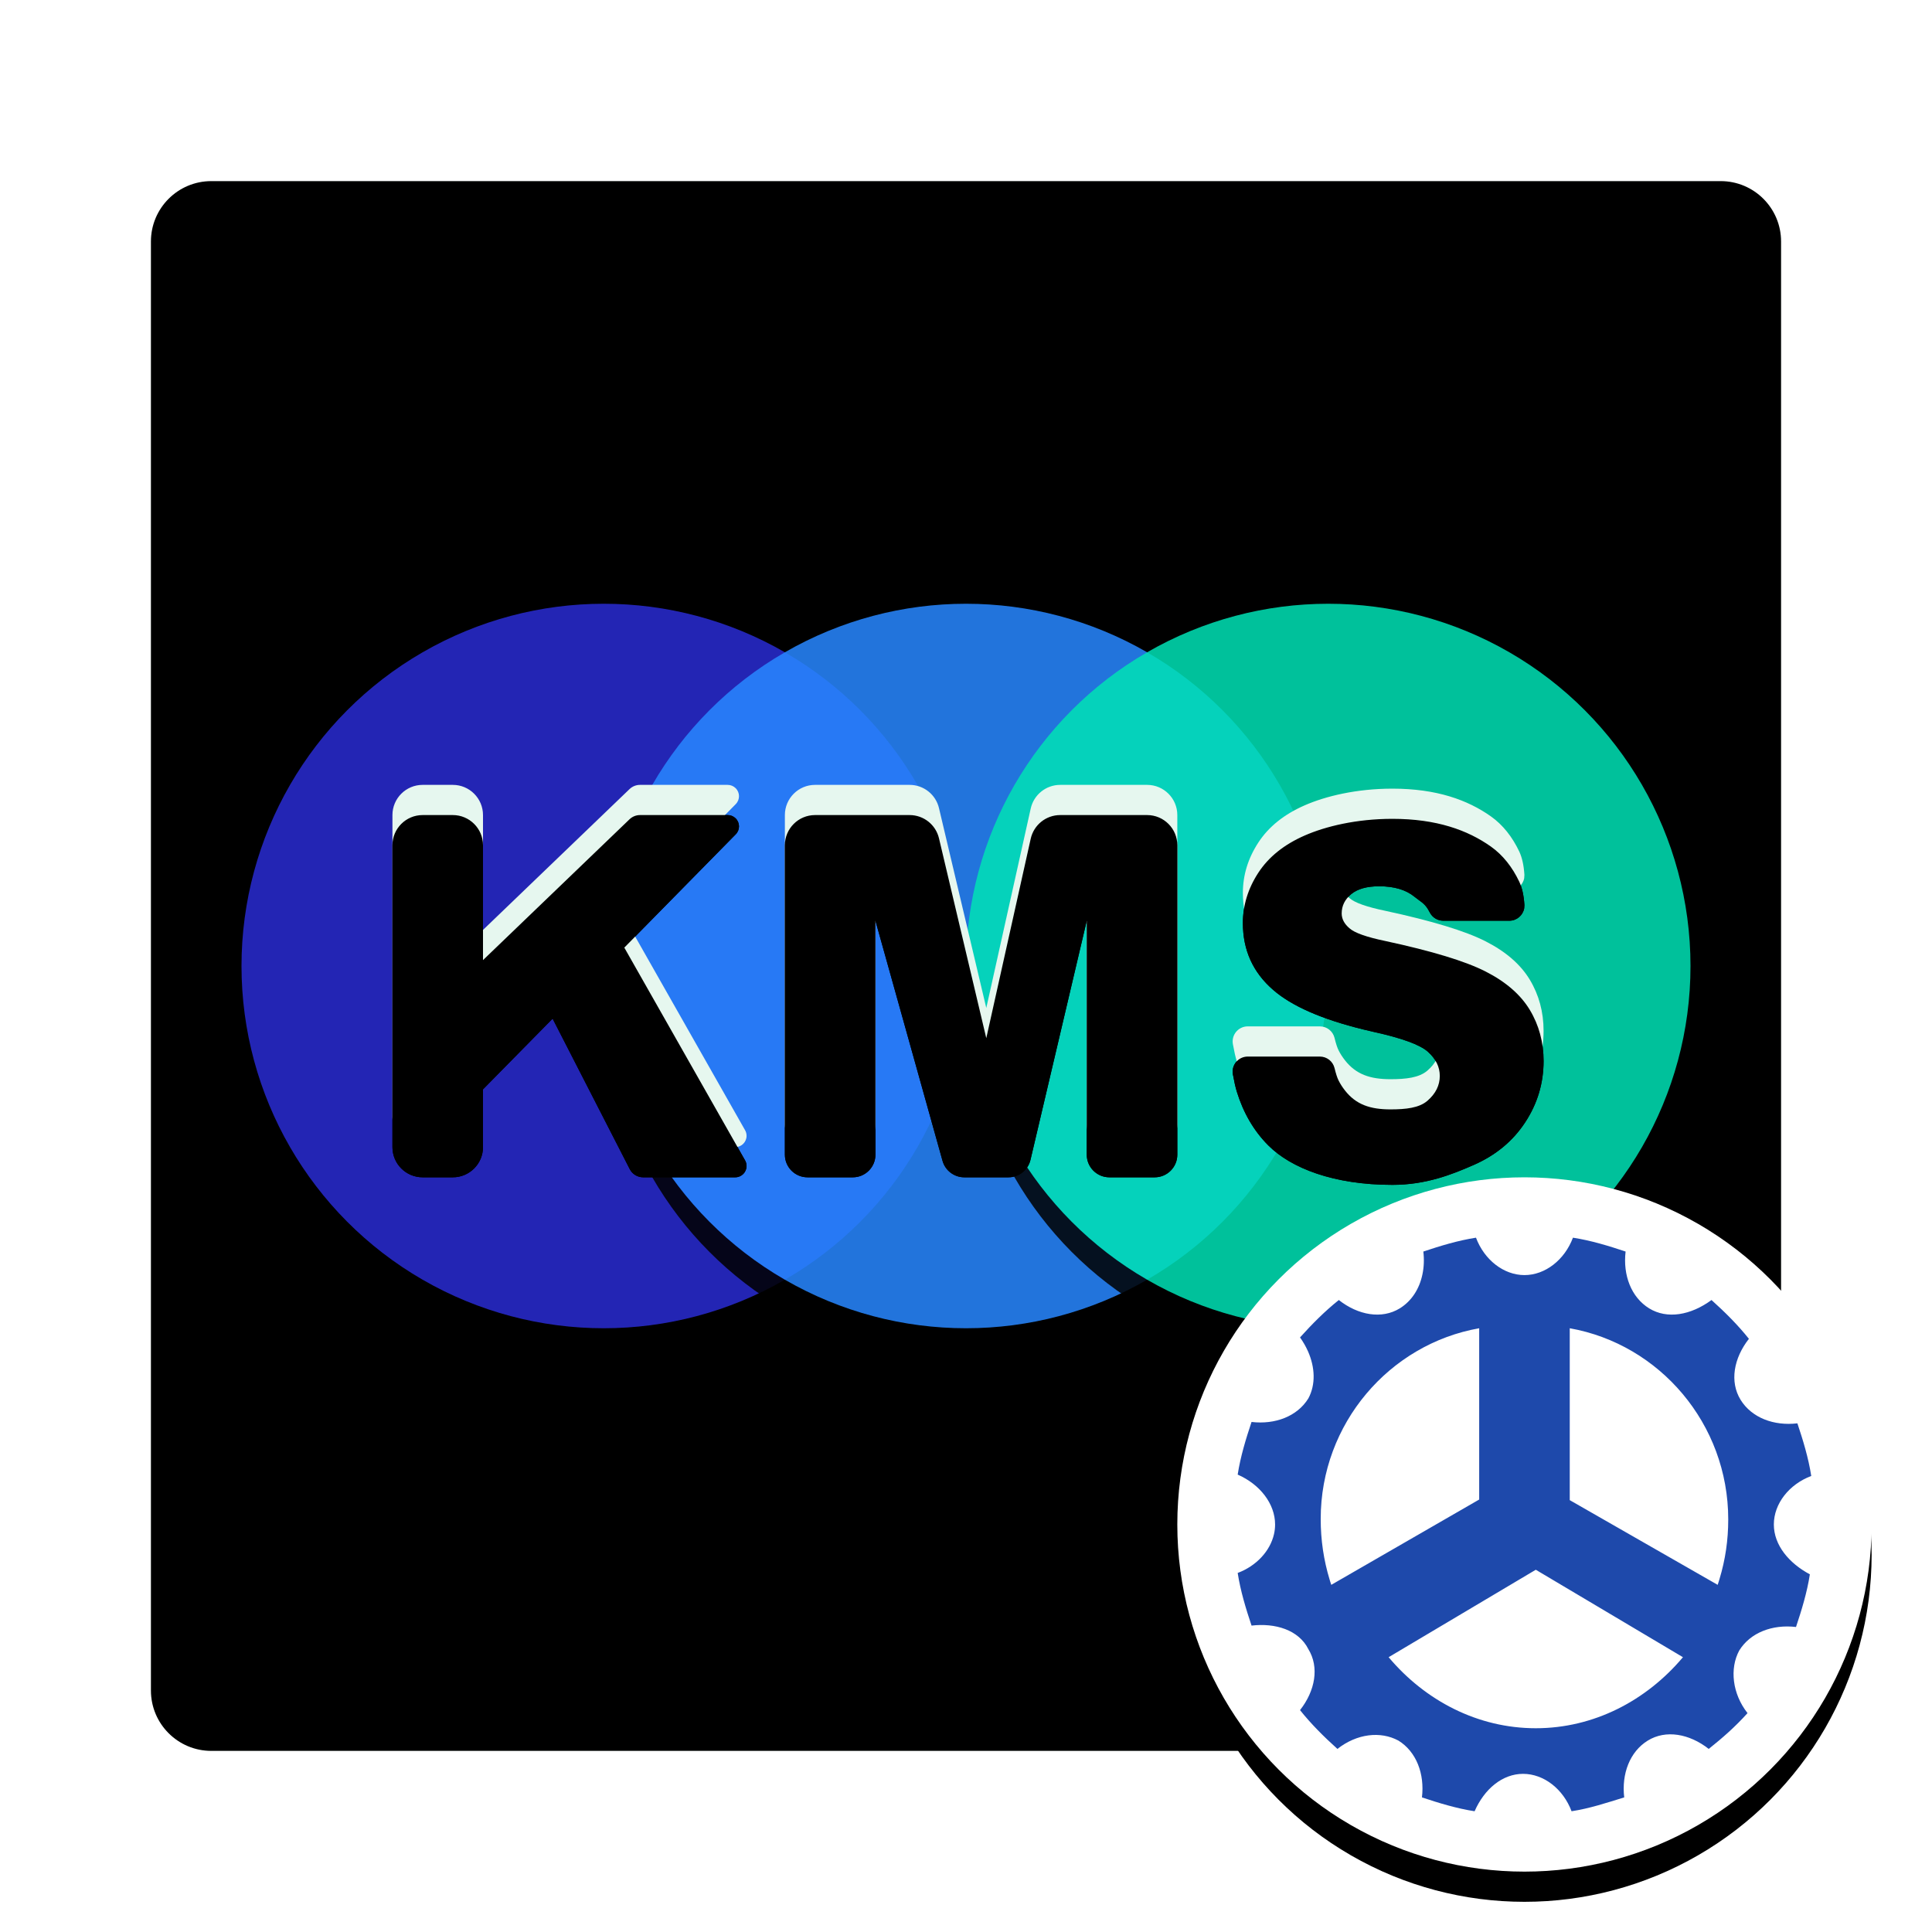 <svg xmlns="http://www.w3.org/2000/svg" xmlns:xlink="http://www.w3.org/1999/xlink" width="64" height="64" viewBox="0 0 64 64">
  <defs>
    <filter id="kmstools-a" width="128.1%" height="130.4%" x="-14%" y="-14.3%" filterUnits="objectBoundingBox">
      <feOffset dy="1" in="SourceAlpha" result="shadowOffsetOuter1"/>
      <feGaussianBlur in="shadowOffsetOuter1" result="shadowBlurOuter1" stdDeviation="1.5"/>
      <feColorMatrix in="shadowBlurOuter1" result="shadowMatrixOuter1" values="0 0 0 0 0   0 0 0 0 0   0 0 0 0 0  0 0 0 0.2 0"/>
      <feMerge>
        <feMergeNode in="shadowMatrixOuter1"/>
        <feMergeNode in="SourceGraphic"/>
      </feMerge>
    </filter>
    <path id="kmstools-b" d="M2,0 L52,0 C53.105,-2.02906125e-16 54,0.895 54,2 L54,50 C54,51.105 53.105,52 52,52 L2,52 C0.895,52 1.3527075e-16,51.105 0,50 L0,2 C-1.3527075e-16,0.895 0.895,2.02906125e-16 2,0 Z"/>
    <filter id="kmstools-c" width="101.9%" height="101.9%" x="-.9%" y="-1%" filterUnits="objectBoundingBox">
      <feOffset dy="1" in="SourceAlpha" result="shadowOffsetInner1"/>
      <feComposite in="shadowOffsetInner1" in2="SourceAlpha" k2="-1" k3="1" operator="arithmetic" result="shadowInnerInner1"/>
      <feColorMatrix in="shadowInnerInner1" result="shadowMatrixInner1" values="0 0 0 0 1   0 0 0 0 1   0 0 0 0 1  0 0 0 0.803 0"/>
      <feOffset dy="-1" in="SourceAlpha" result="shadowOffsetInner2"/>
      <feComposite in="shadowOffsetInner2" in2="SourceAlpha" k2="-1" k3="1" operator="arithmetic" result="shadowInnerInner2"/>
      <feColorMatrix in="shadowInnerInner2" result="shadowMatrixInner2" values="0 0 0 0 0   0 0 0 0 0   0 0 0 0 0  0 0 0 0.296 0"/>
      <feMerge>
        <feMergeNode in="shadowMatrixInner1"/>
        <feMergeNode in="shadowMatrixInner2"/>
      </feMerge>
    </filter>
    <circle id="kmstools-e" cx="12" cy="12" r="12"/>
    <filter id="kmstools-d" width="104.2%" height="108.3%" x="-2.1%" y="-2.1%" filterUnits="objectBoundingBox">
      <feOffset dy="1" in="SourceAlpha" result="shadowOffsetOuter1"/>
      <feColorMatrix in="shadowOffsetOuter1" values="0 0 0 0 0   0 0 0 0 0   0 0 0 0 0  0 0 0 0.15 0"/>
    </filter>
    <circle id="kmstools-g" cx="24" cy="12" r="12"/>
    <filter id="kmstools-f" width="104.2%" height="108.3%" x="-2.1%" y="-2.1%" filterUnits="objectBoundingBox">
      <feOffset dy="1" in="SourceAlpha" result="shadowOffsetOuter1"/>
      <feColorMatrix in="shadowOffsetOuter1" values="0 0 0 0 0   0 0 0 0 0   0 0 0 0 0  0 0 0 0.15 0"/>
    </filter>
    <circle id="kmstools-i" cx="36" cy="12" r="12"/>
    <filter id="kmstools-h" width="104.2%" height="108.3%" x="-2.1%" y="-2.1%" filterUnits="objectBoundingBox">
      <feOffset dy="1" in="SourceAlpha" result="shadowOffsetOuter1"/>
      <feColorMatrix in="shadowOffsetOuter1" values="0 0 0 0 0   0 0 0 0 0   0 0 0 0 0  0 0 0 0.203 0"/>
    </filter>
    <path id="kmstools-k" d="M11,31 L11,29.086 L13.306,26.744 L15.861,31.728 C15.946,31.895 16.118,32 16.306,32 L19.356,32 C19.563,32 19.731,31.832 19.731,31.625 C19.731,31.56 19.714,31.496 19.682,31.44 L15.681,24.391 L19.372,20.638 C19.518,20.49 19.516,20.253 19.368,20.108 C19.298,20.039 19.204,20 19.105,20 L16.201,20 C16.072,20 15.948,20.05 15.855,20.139 L11,24.805 L11,21 C11,20.448 10.552,20 10,20 L9,20 C8.448,20 8,20.448 8,21 L8,31 C8,31.552 8.448,32 9,32 L10,32 C10.552,32 11,31.552 11,31 Z M24,31.25 L24,23.5 L26.222,31.452 C26.312,31.776 26.608,32 26.944,32 L28.406,32 C28.754,32 29.056,31.761 29.136,31.422 L31,23.5 L31,31.25 C31,31.664 31.336,32 31.75,32 L33.25,32 C33.664,32 34,31.664 34,31.25 L34,21 C34,20.448 33.552,20 33,20 L30.12,20 C29.652,20 29.246,20.325 29.144,20.783 L27.672,27.391 L26.105,20.77 C25.999,20.319 25.596,20 25.132,20 L22,20 C21.448,20 21,20.448 21,21 L21,31.25 C21,31.664 21.336,32 21.75,32 L23.25,32 C23.664,32 24,31.664 24,31.25 Z M41.125,32.25 C42.234,32.25 43.091,31.91 43.82,31.59 C44.549,31.27 45.117,30.799 45.523,30.18 C45.93,29.56 46.133,28.883 46.133,28.148 C46.133,27.523 45.98,26.958 45.676,26.453 C45.371,25.948 44.884,25.525 44.215,25.184 C43.546,24.842 42.438,24.505 40.891,24.172 C40.266,24.042 39.87,23.901 39.703,23.75 C39.531,23.604 39.445,23.44 39.445,23.258 C39.445,23.008 39.549,22.796 39.758,22.621 C39.966,22.447 40.276,22.359 40.688,22.359 C41.188,22.359 41.579,22.477 41.863,22.711 C42.027,22.846 42.184,22.916 42.305,23.121 C42.325,23.156 42.347,23.194 42.369,23.236 C42.456,23.398 42.625,23.5 42.81,23.5 L44.999,23.5 C45.244,23.5 45.448,23.323 45.491,23.09 L45.498,22.983 L45.498,22.983 L45.497,22.967 C45.477,22.658 45.42,22.405 45.328,22.209 C45.098,21.724 44.786,21.326 44.387,21.043 C43.618,20.499 42.589,20.125 41.125,20.125 C39.932,20.125 38.908,20.376 38.223,20.676 C37.538,20.975 37.025,21.387 36.684,21.91 C36.342,22.434 36.172,22.99 36.172,23.578 C36.172,24.474 36.505,25.211 37.172,25.789 C37.786,26.326 38.784,26.764 40.166,27.103 L40.492,27.18 C41.44,27.388 42.044,27.609 42.305,27.844 C42.565,28.078 42.695,28.344 42.695,28.641 C42.695,28.953 42.559,29.228 42.285,29.465 C42.012,29.702 41.568,29.75 41.062,29.75 C40.385,29.75 39.919,29.589 39.555,29.125 C39.47,29.016 39.398,28.907 39.338,28.784 C39.296,28.699 39.253,28.565 39.208,28.381 C39.153,28.157 38.952,28 38.722,28 L36.333,28 C36.057,28 35.833,28.224 35.833,28.5 C35.833,28.529 35.836,28.559 35.841,28.588 L35.906,28.913 C35.928,29.009 35.95,29.093 35.972,29.165 C36.182,29.849 36.528,30.458 37.016,30.945 C37.766,31.695 39.177,32.25 41.125,32.25 Z"/>
    <filter id="kmstools-j" width="102.6%" height="116.3%" x="-1.3%" y="-4.1%" filterUnits="objectBoundingBox">
      <feOffset dy="1" in="SourceAlpha" result="shadowOffsetOuter1"/>
      <feColorMatrix in="shadowOffsetOuter1" values="0 0 0 0 0   0 0 0 0 0   0 0 0 0 0  0 0 0 0.202 0"/>
    </filter>
    <filter id="kmstools-l" width="102.6%" height="116.3%" x="-1.3%" y="-4.1%" filterUnits="objectBoundingBox">
      <feOffset dy="1" in="SourceAlpha" result="shadowOffsetInner1"/>
      <feComposite in="shadowOffsetInner1" in2="SourceAlpha" k2="-1" k3="1" operator="arithmetic" result="shadowInnerInner1"/>
      <feColorMatrix in="shadowInnerInner1" values="0 0 0 0 1   0 0 0 0 1   0 0 0 0 1  0 0 0 0.902 0"/>
    </filter>
    <linearGradient id="kmstools-o" x1="50%" x2="50%" y1="0%" y2="100%">
      <stop offset="0%" stop-color="#FFF"/>
      <stop offset="100%" stop-color="#FFF"/>
      <stop offset="100%" stop-color="#EDF2DE"/>
    </linearGradient>
    <circle id="kmstools-n" cx="11.5" cy="11.5" r="11.5"/>
    <filter id="kmstools-m" width="104.3%" height="108.7%" x="-2.2%" y="-2.2%" filterUnits="objectBoundingBox">
      <feOffset dy="1" in="SourceAlpha" result="shadowOffsetOuter1"/>
      <feColorMatrix in="shadowOffsetOuter1" values="0 0 0 0 0   0 0 0 0 0   0 0 0 0 0  0 0 0 0.2 0"/>
    </filter>
  </defs>
  <g fill="none" fill-rule="evenodd" filter="url(#kmstools-a)" transform="translate(5 5)">
    <use fill="#E6F7EF" xlink:href="#kmstools-b"/>
    <use fill="#000" filter="url(#kmstools-c)" xlink:href="#kmstools-b"/>
    <g transform="translate(3 14)">
      <g fill-rule="nonzero" opacity=".704">
        <use fill="#000" filter="url(#kmstools-d)" xlink:href="#kmstools-e"/>
        <use fill="#3234FF" xlink:href="#kmstools-e"/>
      </g>
      <g fill-rule="nonzero" opacity=".86">
        <use fill="#000" filter="url(#kmstools-f)" xlink:href="#kmstools-g"/>
        <use fill="#2787FF" xlink:href="#kmstools-g"/>
      </g>
      <g opacity=".855">
        <use fill="#000" filter="url(#kmstools-h)" xlink:href="#kmstools-i"/>
        <use fill="#00E2B5" xlink:href="#kmstools-i"/>
      </g>
    </g>
    <g fill-rule="nonzero">
      <use fill="#000" filter="url(#kmstools-j)" xlink:href="#kmstools-k"/>
      <use fill="#E6F7EF" xlink:href="#kmstools-k"/>
      <use fill="#000" filter="url(#kmstools-l)" xlink:href="#kmstools-k"/>
    </g>
    <g fill-rule="nonzero" transform="translate(34 33)">
      <use fill="#000" filter="url(#kmstools-m)" xlink:href="#kmstools-n"/>
      <use fill="url(#kmstools-o)" xlink:href="#kmstools-n"/>
      <path fill="#1E49AB" d="M17.761,9.5 C17.761,8.812 18.266,8.169 19,7.894 C18.908,7.297 18.725,6.7 18.541,6.15 C17.761,6.242 17.027,5.966 16.659,5.37 C16.292,4.773 16.43,3.993 16.935,3.35 C16.568,2.891 16.155,2.478 15.696,2.065 C15.007,2.57 14.227,2.708 13.63,2.341 C13.034,1.973 12.758,1.239 12.85,0.459 C12.3,0.275 11.703,0.092 11.106,0 C10.831,0.734 10.188,1.239 9.5,1.239 C8.812,1.239 8.169,0.734 7.894,0 C7.297,0.092 6.7,0.275 6.15,0.459 C6.181,0.722 6.17,0.979 6.119,1.219 C6.02,1.692 5.765,2.097 5.37,2.341 C4.773,2.708 3.993,2.57 3.35,2.065 C2.891,2.432 2.478,2.845 2.065,3.304 C2.17,3.451 2.258,3.605 2.328,3.762 C2.563,4.293 2.589,4.863 2.341,5.324 C1.973,5.92 1.239,6.196 0.459,6.104 C0.275,6.655 0.092,7.251 0,7.848 C0.734,8.169 1.239,8.812 1.239,9.5 C1.239,9.608 1.227,9.715 1.203,9.82 C1.075,10.381 0.619,10.874 0,11.106 C0.092,11.703 0.275,12.3 0.459,12.85 C1.239,12.758 2.019,12.988 2.341,13.63 C2.708,14.227 2.57,15.007 2.065,15.65 C2.432,16.109 2.845,16.522 3.304,16.935 C3.947,16.43 4.727,16.338 5.324,16.659 C5.92,17.027 6.196,17.761 6.104,18.541 C6.655,18.725 7.251,18.908 7.848,19 C8.169,18.266 8.766,17.761 9.454,17.761 C10.143,17.761 10.785,18.266 11.06,19 C11.657,18.908 12.208,18.725 12.804,18.541 C12.713,17.761 12.988,17.027 13.585,16.659 C14.181,16.292 14.961,16.43 15.604,16.935 C16.063,16.568 16.476,16.208 16.889,15.749 C16.384,15.107 16.292,14.273 16.614,13.676 C16.981,13.08 17.715,12.804 18.495,12.896 C18.679,12.345 18.862,11.749 18.954,11.152 C18.266,10.785 17.761,10.188 17.761,9.5 Z M2.75,9.317 C2.75,6.159 5.025,3.526 8,3 C8,5.481 8,7.343 8,8.583 C8,8.603 8,8.634 8,8.674 L3.1,11.5 C3.091,11.472 3.081,11.443 3.072,11.415 C3.07,11.406 3.067,11.398 3.064,11.389 C3.061,11.38 3.049,11.339 3.046,11.329 C2.849,10.681 2.75,10.016 2.75,9.317 Z M9.875,16.25 C7.96,16.25 6.219,15.345 5,13.897 L9.875,11 L14.75,13.897 C13.531,15.345 11.79,16.25 9.875,16.25 Z M11,8.694 C11,8.657 11,8.63 11,8.614 C11,8.572 11,8.537 11,8.509 C11,7.29 11,5.454 11,3 C13.975,3.528 16.25,6.165 16.25,9.331 C16.25,10.022 16.154,10.665 15.962,11.303 C15.952,11.337 15.942,11.371 15.931,11.405 C15.921,11.437 15.911,11.468 15.9,11.5 L11,8.694 Z" transform="translate(2 2)"/>
    </g>
  </g>
</svg>
